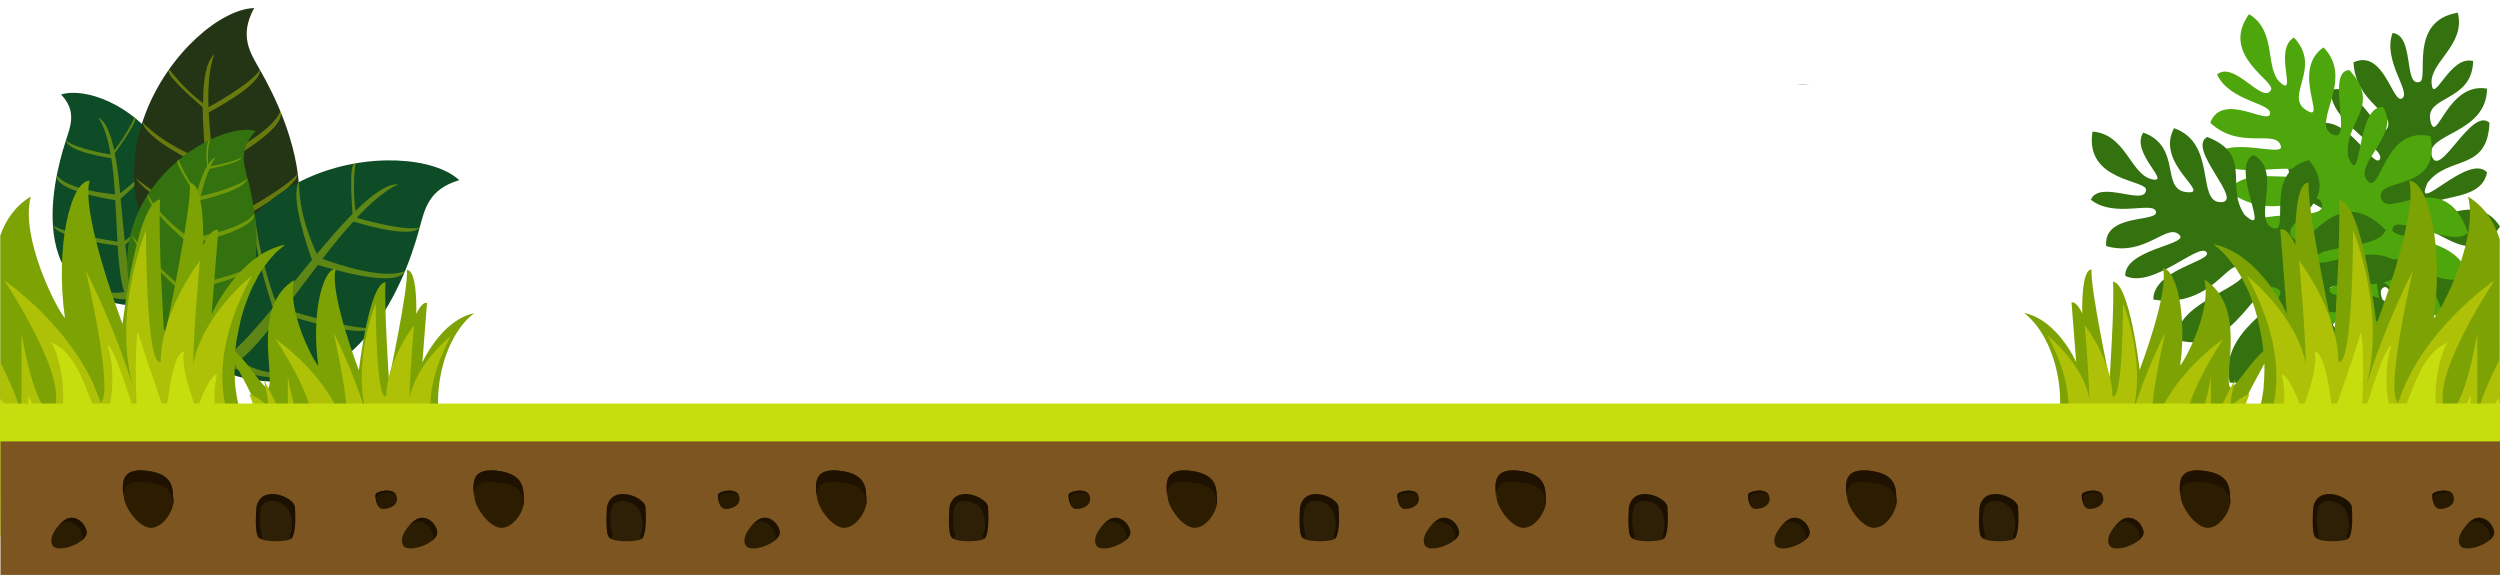<?xml version="1.0" encoding="utf-8"?>
<!-- Generator: Adobe Illustrator 18.0.0, SVG Export Plug-In . SVG Version: 6.00 Build 0)  -->
<!DOCTYPE svg PUBLIC "-//W3C//DTD SVG 1.1//EN" "http://www.w3.org/Graphics/SVG/1.1/DTD/svg11.dtd">
<svg version="1.1" id="Camada_1" xmlns="http://www.w3.org/2000/svg" xmlns:xlink="http://www.w3.org/1999/xlink" x="0px" y="0px"
	 viewBox="0 0 1024 235.5" enable-background="new 0 0 1024 235.5" xml:space="preserve">
<path fill="#33720F" d="M946.9,138.9c0,0,15.6-17.3,16-21.8c0.4-4.4-23.8,9.6-36-3.7c7.7-18.8,31,1.2,33.2-4.5
	c2.5-11-29.7-0.8-33-17.6c19-11.6,37.8,11.7,42.2,7.5c5.7-11.5-31.8-8-32.4-33.4c14.2-7.2,31.8,24.1,35.9,15.8
	c4-7-19.2-5.7-23.4-30.4c12-4,22.9,18.7,25.4,14.4c2.5-4.3-21.4-16.1-19.9-28.3c9.9-3.7,19.9,19.4,22.7,16
	c4.3-6.6-12.9-10.4-13.6-27.4c12.5-5.6,16,17.3,19.9,14.8c3.9-2.5-8.1-15.4-3.9-26.8c9,0.9,4.5,21.8,10.9,20.1
	c4.4-0.5-4.9-25,15.8-28.4c3.4,13.2-11.6,20.3-10.7,29.1c0.8,8.8,7.5-11.9,17-9.3c-0.4,17-19.9,13.9-17.5,24.5
	c2.4,10.6,6.8-16.1,23.2-13.2c-0.2,18.8-25.8,18.2-22.6,27.7c3.2,9.5,16.3-20.5,23.6-13.7c-0.9,20.3-16.6,13.1-25.4,24.6
	c-6.4,14.6,16.8-12.6,24.4-4.3c-2.5,13.4-24.9,7.8-25.8,16.7c-0.9,8.9,20.6-11.3,31.1,5.5c-13.2,20-27.9-4.7-32.3,3.8
	c-4.4,8.5,28.4,8.6,15.2,35.1c-9.1,0-15.2-27.2-20.9-23c-3.6,2.7,17,20.7,8.6,34.7c-12.7-0.4-13.4-28.6-18.4-25.6
	c-5,3,10.4,16.5-0.6,29.7c-9.8-4.1-4.3-27.5-9.5-28.1c-4.5,6.5-12.3,15.9-17.2,20.8L946.9,138.9z"/>
<path fill="#4DA60C" d="M973.4,142.6c0,0-1.2-23.3-4.1-26.7c-2.9-3.4-10,23.6-28.1,22.8c-7.8-18.7,22.8-21,20.3-26.6
	c-6.1-9.5-21.6,20.4-35.8,10.9c5.2-21.6,35-18.5,35.2-24.6c-4.1-12.2-28.2,16.9-46.5-0.7c4.9-15.1,39.5-5.4,36.6-14.3
	c-2.1-7.7-17.7,9.5-38.1-4.9c5.6-11.3,29.4-3,28.1-7.8c-1.3-4.8-26.5,3.8-34.1-5.9c4.4-9.6,27.8-0.4,27.4-4.7
	c-1.7-7.7-16.5,1.8-29-9.8c4.9-12.8,23.5,0.9,24.5-3.6c1-4.5-16.6-5.1-21.7-16.2c7-5.8,18.6,12.2,22,6.5c2.7-3.5-21.2-14.2-8.9-31.2
	c11.7,7,6.2,22.5,13,28.2c6.8,5.7-3.1-13.8,5.4-18.6c11.8,12.4-4.2,23.9,5,29.7c9.2,5.8-6.6-16.2,7.1-25.7
	c13.1,13.4-5.4,31.1,3.6,35.6c9,4.5-3-26,7-26.3c13.7,15-2.5,21-0.5,35.4c5.8,14.8,3-20.8,14.2-20.3c7.8,11.2-12.1,23.2-6.4,30.1
	c5.6,7,6.5-22.6,25.9-18.1c4.8,23.5-23,16.4-20.2,25.5c2.9,9.1,26.1-14,35.6,14.1c-6.5,6.4-30-8.5-31-1.5
	c-0.7,4.5,26.7,2.6,30.6,18.4c-9.3,8.7-29.7-10.8-31.1-5.1c-1.4,5.7,19,4.3,20.6,21.4c-9.8,4.1-22.5-16.4-26.6-13.1
	c1.4,7.8,2.6,19.9,2.5,26.9L973.4,142.6z"/>
<path fill="#33720F" d="M964.6,153.1c0,0-11.4-20.3-15.5-22.1c-4.1-1.8,1.5,25.6-15,32.9c-15.3-13.3,11.1-28.9,6.4-32.9
	c-9.7-5.8-10.3,27.9-27.2,25.7c-4.9-21.7,23.1-32.1,20.6-37.6c-9.1-9.1-17.7,27.6-42,20.1c-2.3-15.7,33-22.5,26.4-29
	c-5.3-6-11.6,16.4-36.3,12.5c0-12.6,25-15.8,21.7-19.5c-3.3-3.7-22.1,15.2-33.2,9.8c-0.3-10.6,24.7-12.7,22.5-16.4
	c-4.9-6.2-14,8.9-30.3,4.2c-1.3-13.6,21.5-9.6,20.4-14.1c-1.1-4.5-17.1,2.8-26.7-4.9c3.7-8.3,22.1,2.7,22.6-3.9
	c0.9-4.3-25.3-3.3-21.9-24c13.6,1,15.5,17.4,24.2,19.5c8.6,2-8.9-10.9-3.4-19.1c16,5.8,6.9,23.3,17.7,24.4
	c10.8,1.1-13.1-11.6-5.1-26.2c17.7,6.2,9,30.3,19.1,30.3c10,0-14.2-22-5.5-26.7c18.9,7.4,7.1,20,15.3,31.9
	c11.8,10.7-6.6-20,3.7-24.5c12,6.6-0.5,26.1,7.6,29.8c8.1,3.7-4.2-23.1,15.1-27.7c14.7,18.9-13.3,24.9-6.7,31.8
	c6.6,6.9,17.2-24.2,38.1-3.2c-2.9,8.6-30.6,5.7-28.5,12.5c1.4,4.3,25-9.5,35.6,2.9c-4.5,12-31.4,3.6-30.1,9.3
	c1.3,5.7,18.9-4.6,28,10c-7,8-27.5-4.7-29.6,0c4.7,6.3,11.2,16.7,14.2,23L964.6,153.1z"/>
<path fill="#0D4C26" d="M56.9,125.4C100.3,69.1,45.7,32.5,25,38.7c6.5,6.8,3.9,12.9,2,18.8C25.2,63.4,4.7,123.1,56.9,125.4z"/>
<path opacity="0.5" fill="#AEC107" d="M55.3,121c4.6-5.2,15.1-19.8,15.7-25.6c-9.3,14.5-14.5,20.4-16.8,22.6
	c-1.3-4.3-2.1-10.6-2.9-17.7c3.5-3.2,18.1-16.6,20.7-23.4c-8.5,11.1-18,19.4-20.9,21.8c-0.6-5.5-1.1-11.5-1.7-17.3
	c3.8-3.3,16.9-15,17.1-20.3c-5.3,8.8-14.3,15.8-17.3,18C48.7,73.2,48,67.6,47,62.8c3.2-4.4,10.2-14.6,8.1-14.7
	c-2.8,6.1-6.4,11-8.3,13.5c-1.5-6.9-3.5-12-6.5-13.4c2.4,3.6,4,8.9,5,15.1c0,0-14.7-2.4-18.2-5.8c0.3,4.7,18.3,7.3,18.5,7.3
	c0.7,4.6,1.2,9.7,1.5,14.8c-4.4-0.4-19.9-2.3-23.8-7.8c-1,5.9,18.6,9.3,23.9,10.2c0.4,5.8,0.6,11.6,0.9,17
	c-5.9-0.9-22.2-3.7-26.4-6.7c1.5,4.6,19.9,7.5,26.5,8.3c0.5,7.9,1.2,14.7,2.7,19c-4.5,0.8-16.2,1.1-24.8-14
	c3.3,14,20.2,17.3,26.3,17c0.4,0.6,0.9,1,1.4,1.3l2.8-0.9C56.2,122.6,55.7,121.9,55.3,121z"/>
<path fill="#233515" d="M86.8,129.1c-68.2-54-9.9-125,17.3-125.8c-6.3,11.6-1.5,18.4,2.3,25.2C110.2,35.3,150.9,103.5,86.8,129.1z"
	/>
<path fill="#9EC012" d="M72.5,116.9c26.3,15.2,33.4,15.3,33.4,15.3s20.4-4.8,21.7-35.3c4.7,20.8-15.8,38.1-21.1,40
	C101.2,135.7,77,124.2,72.5,116.9z"/>
<path opacity="0.5" fill="#AEC107" d="M122,71.1c-4.5,5.7-23.9,16.4-31,20.2c-1-7.1-2.2-14.8-3.2-22.4c6.4-3.4,29.8-16.2,27.1-23.5
	c-3.4,8.8-22.1,17.9-27.5,20.4c-0.9-6.8-1.6-13.5-1.9-19.8c0.2-0.1,21.9-11.3,21-17.5c-3.5,5.9-21.1,15.4-21.1,15.4
	c-0.3-8.5,0.3-16.1,2.4-21.7c-3.4,3-4.6,10.5-4.6,20.1c-3.1-2.3-8.7-7.1-13.8-13.8C66.7,29.5,78,39.6,83,43.9
	c0.1,6.6,0.6,14.1,1.3,21.9c-4.3-1.5-17.2-6.7-26-15.8c1.5,6.9,20.8,16.3,26.3,18.9c0.8,7.8,1.6,15.7,2.4,23.1
	c-4.2-1.9-18.1-8.5-31.5-19.1c5,7.6,26.5,18.7,31.7,21.3c1.4,14.7,1.9,27.1-0.8,31.9l3.7-0.1c4.1-4.3,3.2-17.1,1.1-32.7
	C99.2,89.3,121.2,77.7,122,71.1z"/>
<path fill="#0D4C26" d="M86.9,150.5c-10-86.4,81.4-95.4,101.2-76.7c-12.6,3.7-14.1,11.9-16.2,19.4
	C169.8,100.8,150.3,177.7,86.9,150.5z"/>
<path opacity="0.5" fill="#AEC107" d="M171.9,93.2c-6.7,1.7-25.8-4-25.8-4c5.8-6.2,11.6-11.2,17-13.7c-4.5-0.3-10.6,4.1-17.5,10.9
	c-0.5-3.8-1.1-11.2,0-19.5c-2.6-1-1.7,14-1.2,20.7c-4.6,4.7-9.6,10.4-14.6,16.4c-2-4.2-7.5-16.9-7.3-29.6c-3.8,5.9,3.2,26.3,5.3,32
	c-4.9,6-9.9,12.2-14.6,18c-1.6-4.3-6.8-18.8-8.8-35.8c-1.9,8.9,5.6,32,7.4,37.5c-6.1,7.3-11.7,13.8-16.4,17.8
	c-1.1-3.7-2.9-13.1-3.3-34.3c-3.6,6.8-1.8,28.6-0.2,37c-1.1,0.7-2.2,1.3-3.2,1.5l2.7,2.5c0.8,0,1.7-0.3,2.7-0.6
	c7.1,3.9,29.5,9.9,43.6-3.5c-21.3,11.6-34.9,4.5-39.6,1.1c5-3.8,10.8-10.9,17.2-19.3c8.5,2.8,32.3,10.2,37.5,6
	c-7.2,0.9-28.5-5.3-36.2-7.7c4.3-5.7,8.9-12,13.6-18.1c6.9,2.1,32.5,9.6,35.7,2.5c-8.6,3.8-28.3-2.9-33.8-5
	c4.2-5.4,8.4-10.7,12.7-15.3C144.9,90.8,168.1,98.2,171.9,93.2z"/>
<path fill="#33720F" d="M66,145c-40.4-54.7,18.1-96.4,38.8-91.4c-7.1,7.5-4.9,13.6-3.4,19.5C102.9,79,119.6,138.8,66,145z"/>
<path opacity="0.5" fill="#AEC107" d="M72.5,138.7c1.9-4.5,3.1-11.6,4.2-19.8c6.9-1.4,25.9-5.7,27.8-10.5
	c-4.5,3.4-21.4,7.5-27.6,8.9c0.7-5.6,1.4-11.6,2.1-17.6c5.5-1.2,25.8-6.2,25.2-12.2c-4.4,6-20.4,9-24.9,9.8
	c0.7-5.3,1.6-10.5,2.6-15.3c0.2,0,18.8-4.1,19.4-8.9c-3.9,3.8-19.1,7.3-19.1,7.3c1-4.2,2.2-8,3.6-11.2c2.8-0.6,12.9-2.7,13.2-4.8
	c-3.4,2-10.5,3.3-12.8,3.7c0.7-1.4,1.4-2.6,2.1-3.7c-1.1,0.5-2.1,1.5-3,2.9c-0.2-1.8-0.4-6,0.7-10.2c-1.9,0.9-1.5,8.1-1.2,11
	c-1.6,2.6-2.9,6.2-4.1,10.6c-1.8-2.4-5.1-7.2-7.6-13.3c-2.2,0.3,4.3,10.2,7.2,14.5c-1.3,5-2.4,10.8-3.5,16.8
	c-3-2-11.6-8.5-16.4-17.2C60.4,85,73,96.1,76.7,99.2c-1,6-2,12.2-2.9,17.9c-2.8-2.3-11.9-10.1-19.9-20.9
	c2.2,6.8,16.2,19.5,19.6,22.6c-1.3,7.4-2.6,13.9-4.2,18.5c-2.2-2.1-7.1-7.7-15.6-22c0.2,6,9.9,20.2,14.2,25.2c-0.5,1-1,1.7-1.6,2.3
	l2.8,0.7c0.6-0.3,1.1-0.8,1.6-1.5c6.3-0.1,23.9-4.7,28.2-19.4C89,138.7,77,139.2,72.5,138.7z"/>
<path fill="#7DA204" d="M101.1,186.3c-2-2.8-1.9-4.9-1.9-4.9s2.8,3.1,6.6,1.8c3.9-1.3,1.5-9.8,1.5-9.8s2.7,2.2,3.3,5.3
	c1.9-0.7,1.1-2.7,1-5.8c2.2,2.7,4.4,6.4,6.8,8.6c2.3-2.3,1.4-9.4,1.4-9.4s4.1,9.1,7.8,8.5c3.7-0.6,3.2-16.5-0.9-23.7
	c9.8,3.9,11.8,22.8,14.6,22.2c2.8-0.5,4.3-13.8,1.6-21.4c2-0.5,8.7,22.3,8.7,22.3s-1.2-19.2,0.1-26.3c2.3,7.5,8.2,24.4,8.2,24.4
	s1.6-18.9,5.2-18.6c-1.2,4.9,3.7,16.9,3.7,16.9s3.5-10.3,5.9-10.3c-3.2,13.4,4.7,21.4,4.7,21.4L101.1,186.3z"/>
<path fill="#281A00" d="M12.8,208.4c-2.1-0.3-2.9-4.7-2.6-5.9c0.3-1.3,7.7-3.1,8.7,0.9C19.9,207.4,14.9,208.8,12.8,208.4"/>
<path fill="#1B0F00" d="M10.8,203.2c0.2-1.1,5.7-2.6,7.9-0.4c-1.5-3.2-8.2-1.5-8.4-0.3c-0.2,1,0.2,3.9,1.5,5.3
	C10.9,206.3,10.6,204.1,10.8,203.2"/>
<path fill="#7DA204" d="M1024,98.4c-2.1-7.1-6-13.5-13.1-17.9c4.4,16.8-10.4,45.9-14,49.8c4.1-29.2-2.3-56-10.1-56.3
	c3.8,13.9-13.4,58.8-13.4,58.8s-5.7-50.3-15.4-51c0.9,14.2-1.9,56.3-1.9,56.3s-11.2-51.8-10.5-63.3c-6.3-0.1-5.4,25.5-5.4,25.5
	s-3.2-7.4-6.2-6.3c1,12.6,2.7,34.5,2.7,34.5s-10.8-24.4-30.1-28.5c0.7,0.6,1.4,1.2,2.1,1.8c0.2,0.2,0.4,0.4,0.7,0.6
	c0.5,0.4,0.9,0.9,1.4,1.3c0.3,0.3,0.5,0.5,0.7,0.8c0.4,0.4,0.8,0.9,1.2,1.3c0.2,0.3,0.5,0.6,0.7,0.9c0.4,0.5,0.7,0.9,1.1,1.4
	c0.2,0.3,0.4,0.6,0.7,0.9c0.3,0.5,0.7,1,1,1.5c0.2,0.3,0.4,0.6,0.6,1c0.3,0.5,0.7,1.1,1,1.6c0.2,0.3,0.4,0.6,0.5,1
	c0.3,0.6,0.6,1.2,0.9,1.7c0.2,0.3,0.3,0.6,0.5,0.9c0.3,0.6,0.6,1.3,0.9,1.9c0.1,0.3,0.3,0.6,0.4,0.9c0.3,0.7,0.6,1.3,0.8,2
	c0.1,0.3,0.2,0.6,0.3,0.8c0.3,0.7,0.5,1.4,0.8,2.2c0.1,0.3,0.2,0.5,0.3,0.8c0.3,0.8,0.5,1.6,0.7,2.3c0.1,0.2,0.1,0.4,0.2,0.7
	c0.2,0.8,0.5,1.7,0.7,2.5c0,0.2,0.1,0.4,0.1,0.6c0.2,0.9,0.4,1.8,0.6,2.7c0,0.1,0.1,0.3,0.1,0.4c0.2,0.9,0.4,1.9,0.5,2.8
	c0,0.1,0,0.2,0.1,0.3c0.2,1,0.3,2,0.5,3c0,0,0,0.1,0,0.1c0.1,1,0.3,2.1,0.4,3.1c-6.5,5.8-10.7,14.2-13.6,15
	c-3-4.8,7.1-33.4-10.6-44.3c3.1,11.9-7.4,32.4-9.9,35.2c2.9-20.7-1.6-39.6-7.1-39.8c2.7,9.8-9.5,41.6-9.5,41.6s-4.1-35.5-10.9-36.1
	c0.6,10.1-1.4,39.8-1.4,39.8s-7.9-36.6-7.4-44.8c-4.4-0.1-3.8,18-3.8,18s-2.3-5.2-4.4-4.5c0.7,8.9,1.9,24.4,1.9,24.4
	s-7.6-17.3-21.3-20.1c16.1,12.5,19.6,47.3,7.6,57.2l85.5-0.6c0.9-1.3,1.6-2.7,2.3-4.2l99.4-0.7V98.4z M927.5,152.1c0,1-0.1,2-0.1,3
	c0,0.1,0,0.2,0,0.3c-0.1,1-0.1,1.9-0.2,2.9c0,0.1,0,0.2,0,0.3c-0.1,1-0.2,1.9-0.4,2.8c0,0.1,0,0.1,0,0.2c-0.6,4-1.7,7.6-3.1,10.8
	c-1.2,0.8-2.8,1.4-4.6,1.1c-4.8-0.7,1.8-12.4,8.4-24.6v0c0,1.1,0,2.1,0,3.2C927.5,151.9,927.5,152,927.5,152.1"/>
<path fill="#AEC107" d="M923.3,186.3l4.6-11.5c0,0-3.5,6.4-8.6,5c-5-1.4,2.1-18.4,2.1-18.4s-5.4,1.9-7.2,5.2
	c-1.8,1.1,1.3-11.2,1.3-11.2s-8.3,14.9-9.9,22.6c0-7,0-23.7,0-23.7s-4.1,25-9.2,22.3c-5.2-8.7,14.2-37.7,14.2-37.7
	s-21.3,14.4-28,35.5c-4-2.9,4.3-38.2,4.3-38.2s-7.8,14.8-13.8,34.4c6.6-21.9-3.5-46.3-3.5-46.3s0,39.8-4.3,38.1
	c-0.3-15.2-11.4-29.2-11.4-29.2s1.6,17.1,1.9,30.2c-2.5-14.4-17.1-25.9-17.1-25.9c18.2,33.3,1.7,50.1,1.7,50.1L923.3,186.3z"/>
<path fill="#AEC107" d="M1024,182.1v-35.2c-3.6,7.1-8.1,16.9-9.3,23.2c0-9.9,0-33.5,0-33.5s-5.8,35.4-13,31.5
	c-7.3-12.4,20.1-53.3,20.1-53.3s-30.1,20.4-39.5,50.2c-5.7-4.2,6-54,6-54s-11.1,20.9-19.6,48.7c9.4-31-4.9-65.5-4.9-65.5
	s0.1,56.3-6,54c-0.4-21.5-16.1-41.4-16.1-41.4s2.3,24.2,2.8,42.7c-3.6-20.4-24.2-36.6-24.2-36.6c25.8,47.2,2.4,70.9,2.4,70.9
	L1024,182.1z"/>
<path fill="#7DA204" d="M173,148.5c0,0,1.2-15.5,1.9-24.4c-2.1-0.7-4.4,4.5-4.4,4.5s0.6-18.1-3.8-18c0.5,8.2-7.4,44.8-7.4,44.8
	s-2-29.7-1.4-39.8c-6.8,0.5-10.9,36.1-10.9,36.1s-12.2-31.7-9.5-41.6c-5.5,0.2-10.1,19.1-7.1,39.8c-2.5-2.8-13-23.3-9.9-35.2
	c-17.6,10.9-7.6,39.5-10.6,44.3c-3-0.8-7.1-9.2-13.6-15c0.1-1,0.2-2.1,0.4-3.1c0,0,0-0.1,0-0.1c0.1-1,0.3-2,0.5-3
	c0-0.1,0-0.2,0.1-0.3c0.2-0.9,0.3-1.9,0.5-2.8c0-0.1,0.1-0.3,0.1-0.4c0.2-0.9,0.4-1.8,0.6-2.7c0-0.2,0.1-0.4,0.1-0.5
	c0.2-0.8,0.4-1.7,0.7-2.5c0.1-0.2,0.1-0.4,0.2-0.7c0.2-0.8,0.5-1.6,0.7-2.3c0.1-0.3,0.2-0.5,0.3-0.8c0.3-0.7,0.5-1.5,0.8-2.2
	c0.1-0.3,0.2-0.6,0.3-0.8c0.3-0.7,0.6-1.4,0.8-2c0.1-0.3,0.3-0.6,0.4-0.9c0.3-0.6,0.6-1.3,0.9-1.9c0.2-0.3,0.3-0.6,0.5-0.9
	c0.3-0.6,0.6-1.2,0.9-1.8c0.2-0.3,0.4-0.6,0.5-1c0.3-0.6,0.6-1.1,1-1.6c0.2-0.3,0.4-0.7,0.6-1c0.3-0.5,0.7-1,1-1.5
	c0.2-0.3,0.4-0.6,0.7-0.9c0.4-0.5,0.7-0.9,1.1-1.4c0.2-0.3,0.5-0.6,0.7-0.9c0.4-0.5,0.8-0.9,1.2-1.3c0.2-0.3,0.5-0.5,0.7-0.8
	c0.4-0.5,0.9-0.9,1.4-1.3c0.2-0.2,0.4-0.4,0.7-0.6c0.7-0.6,1.4-1.2,2.1-1.8c-19.3,4-30.1,28.5-30.1,28.5s1.7-22,2.7-34.5
	c-3-1-6.2,6.3-6.2,6.3s0.9-25.5-5.4-25.5c0.7,11.5-10.5,63.3-10.5,63.3S64.6,96,65.6,81.7c-9.6,0.8-15.4,51-15.4,51S33,87.9,36.7,74
	c-7.8,0.2-14.2,27-10.1,56.3c-3.5-3.9-18.4-33-14-49.8c-6.5,4-10.3,9.7-12.5,16V180l98.7,0.7c0.6,1.5,1.4,2.9,2.3,4.2l85.5,0.6
	c-12-10-8.6-44.8,7.6-57.2C180.6,131.2,173,148.5,173,148.5 M104.5,173.3c-1.8,0.3-3.3-0.3-4.6-1.1c-1.4-3.2-2.5-6.9-3.1-10.8
	c0-0.1,0-0.1,0-0.2c-0.1-0.9-0.3-1.9-0.4-2.8c0-0.1,0-0.2,0-0.3c-0.1-0.9-0.2-1.9-0.2-2.8c0-0.1,0-0.2,0-0.3c-0.1-1-0.1-2-0.1-3
	c0-0.1,0-0.1,0-0.2c0-1.1,0-2.1,0-3.2v0C102.7,160.8,109.3,172.6,104.5,173.3"/>
<path fill="#AEC107" d="M100.2,186.3l-4.6-11.5c0,0,3.5,6.4,8.6,5c5-1.4-2.1-18.4-2.1-18.4s5.4,1.9,7.2,5.2
	c1.8,1.1-1.3-11.2-1.3-11.2s8.3,14.9,9.9,22.6c0-7,0-23.7,0-23.7s4.1,25,9.2,22.3c5.2-8.7-14.2-37.7-14.2-37.7s21.3,14.4,28,35.5
	c4-2.9-4.3-38.2-4.3-38.2s7.8,14.8,13.8,34.4c-6.6-21.9,3.5-46.3,3.5-46.3s0,39.8,4.3,38.1c0.3-15.2,11.4-29.2,11.4-29.2
	s-1.6,17.1-1.9,30.2c2.5-14.4,17.1-25.9,17.1-25.9c-18.2,33.3-1.7,50.1-1.7,50.1L100.2,186.3z"/>
<path fill="#AEC107" d="M79.1,149.5c0.4-18.5,2.8-42.7,2.8-42.7s-15.7,19.9-16.1,41.4c-6.1,2.3-6-54-6-54s-14.3,34.6-4.9,65.5
	C46.3,131.9,35.2,111,35.2,111s11.7,49.8,6,54c-9.5-29.8-39.5-50.2-39.5-50.2s27.4,41,20.1,53.3c-7.1,3.9-13-31.5-13-31.5
	s0,23.6,0,33.5c-1.2-6-5.3-15-8.7-21.9v33.9l100.7,1.7c0,0-23.4-23.8,2.4-70.9C103.3,112.8,82.7,129,79.1,149.5"/>
<g>
	<g>
		<path fill="#C6DE0E" d="M1024,182.1v-11.7c-1.3-1.4-0.5-3.9-0.3-7.4c-3.1,3.8-6.2,9-9.6,12.2c-3.3-3.3-2-13.3-2-13.3
			s-5.8,12.8-11,12c-5.2-0.8-4.5-23.4,1.3-33.5c-13.8,5.5-16.6,32.2-20.6,31.4c-4-0.8-6.1-19.5-2.3-30.2
			c-2.8-0.7-12.3,31.6-12.3,31.6s1.7-27.1-0.1-37.2c-3.2,10.5-11.6,34.5-11.6,34.5s-2.3-26.7-7.4-26.3c1.7,6.9-5.2,23.9-5.2,23.9
			s-4.9-14.6-8.3-14.6c4.5,18.9-6.6,30.2-6.6,30.2L1024,182.1z"/>
		<path fill="#C6DE0E" d="M0.2,182.1l95.3,1.6c0,0-11.1-11.3-6.6-30.3c-3.4,0-8.3,14.6-8.3,14.6s-6.9-17-5.2-23.9
			c-5.1-0.4-7.4,26.3-7.4,26.3s-8.3-24-11.6-34.5c-1.7,10.1-0.1,37.2-0.1,37.2s-9.5-32.3-12.3-31.6c3.9,10.7,1.7,29.5-2.3,30.2
			c-4,0.8-6.8-25.9-20.6-31.4c5.8,10.2,6.5,32.7,1.3,33.5c-5.2,0.8-11-12-11-12s1.3,10-2,13.3c-3.2-3.1-6.3-8.1-9.3-11.8v3.2
			c0.1,1,0.2,1.9,0,2.6V182.1z"/>
		<path fill="#C6DE0E" d="M1024,220H0.2c-0.2,0-0.2-54.7,0-54.7H1024V220z"/>
	</g>
</g>
<rect x="0.2" y="180.8" fill="#7D5521" width="1023.8" height="54.7"/>
<path fill="#2C1D00" d="M334.7,203.7c0,3.7,6,12.7,11.2,12.5s9.5-7.7,9-11.4c-0.4-3.7,0.9-10.7-11.2-12S334.7,200,334.7,203.7"/>
<path fill="#201200" d="M343.7,197.6c11.1,0.9,10.7,5.6,11,9.4c0.2-0.8,0.3-1.5,0.2-2.2c-0.4-3.7,0.9-10.7-11.2-12
	c-11.2-1.3-9.6,6.9-9.2,11C334.6,198,337.2,196.9,343.7,197.6"/>
<path fill="#2B1D02" d="M305.6,223.6c2.3,3.2,14.7-1.5,13.8-6c-1-4.4-5.4-6.8-8.6-4.8C307.6,214.7,303.2,220.4,305.6,223.6"/>
<path fill="#1D1200" d="M319.3,217.6c-1-4.4-5.4-6.8-8.6-4.8c-1,0.6-2,1.5-3,2.7c0.5-0.4,1-0.8,1.4-1.1c3.2-2,7.6,0.4,8.6,4.8
	c0.2,0.8-0.1,1.6-0.6,2.3C318.7,220.4,319.6,219,319.3,217.6"/>
<path fill="#281A00" d="M296.7,208.4c-2.1-0.3-2.9-4.7-2.6-5.9c0.3-1.3,7.7-3.1,8.7,0.9C303.8,207.4,298.8,208.8,296.7,208.4"/>
<path fill="#1B0F00" d="M294.7,203.2c0.2-1.1,5.7-2.6,7.9-0.4c-1.5-3.2-8.2-1.5-8.4-0.3c-0.2,1,0.2,3.9,1.5,5.3
	C294.8,206.3,294.5,204.1,294.7,203.2"/>
<path fill="#2E2006" d="M389.8,220.2c-2.1-2.2,0.9-14.7,0.9-14.7s12.2-2.8,13.3,2.7c1,5.4,0.3,10.3-0.4,12.1
	C402.9,222,391.9,222.4,389.8,220.2"/>
<path fill="#1C1100" d="M391.2,219.5c-0.1-1.9-1.6-4.6-0.6-10.5c1-5.9,8.7-4.1,11.1-0.7c2.4,3.4,2,9.1,1.1,10.4
	c-0.9,1.3,0.6,3.1,1.4,0.1c0.8-2.9,0.8-7.2,0.5-11.2c-0.3-4-13.8-9.6-15.8,0.1c0,0-0.9,11,0.9,12.2
	C389.8,220.1,391.3,221.4,391.2,219.5"/>
<path fill="#2C1D00" d="M478.3,203.7c0,3.7,6,12.7,11.2,12.5s9.5-7.7,9-11.4c-0.4-3.7,0.9-10.7-11.2-12S478.3,200,478.3,203.7"/>
<path fill="#201200" d="M487.3,197.6c11.1,0.9,10.7,5.6,11,9.4c0.2-0.8,0.3-1.5,0.2-2.2c-0.4-3.7,0.9-10.7-11.2-12
	c-11.2-1.3-9.6,6.9-9.2,11C478.2,198,480.9,196.9,487.3,197.6"/>
<path fill="#2B1D02" d="M449.2,223.6c2.3,3.2,14.7-1.5,13.8-6c-1-4.4-5.4-6.8-8.6-4.8C451.2,214.7,446.9,220.4,449.2,223.6"/>
<path fill="#1D1200" d="M462.9,217.6c-1-4.4-5.4-6.8-8.6-4.8c-1,0.6-2,1.5-3,2.7c0.5-0.4,1-0.8,1.4-1.1c3.2-2,7.6,0.4,8.6,4.8
	c0.2,0.8-0.1,1.6-0.6,2.3C462.3,220.4,463.2,219,462.9,217.6"/>
<path fill="#281A00" d="M440.3,208.4c-2.1-0.3-2.9-4.7-2.6-5.9c0.3-1.3,7.7-3.1,8.7,0.9C447.4,207.4,442.4,208.8,440.3,208.4"/>
<path fill="#1B0F00" d="M438.3,203.2c0.2-1.1,5.7-2.6,7.9-0.4c-1.5-3.2-8.2-1.5-8.4-0.3c-0.2,1,0.2,3.9,1.5,5.3
	C438.4,206.3,438.1,204.1,438.3,203.2"/>
<path fill="#2E2006" d="M533.4,220.2c-2.1-2.2,0.9-14.7,0.9-14.7s12.2-2.8,13.3,2.7c1,5.4,0.3,10.3-0.4,12.1
	C546.5,222,535.5,222.4,533.4,220.2"/>
<path fill="#1C1100" d="M534.8,219.5c-0.1-1.9-1.6-4.6-0.6-10.5c1-5.9,8.7-4.1,11.1-0.7c2.4,3.4,2,9.1,1.1,10.4
	c-0.9,1.3,0.6,3.1,1.4,0.1c0.8-2.9,0.8-7.2,0.5-11.2c-0.3-4-13.8-9.6-15.8,0.1c0,0-0.9,11,0.9,12.2
	C533.4,220.1,534.9,221.4,534.8,219.5"/>
<path fill="#2B1D02" d="M583.8,223.6c2.3,3.2,14.7-1.5,13.8-6c-1-4.4-5.4-6.8-8.6-4.8C585.9,214.7,581.5,220.4,583.8,223.6"/>
<path fill="#1D1200" d="M597.6,217.6c-1-4.4-5.4-6.8-8.6-4.8c-1,0.6-2,1.5-3,2.7c0.5-0.4,1-0.8,1.4-1.1c3.2-2,7.6,0.4,8.6,4.8
	c0.2,0.8-0.1,1.6-0.6,2.3C596.9,220.4,597.9,219,597.6,217.6"/>
<path fill="#281A00" d="M575,208.4c-2.1-0.3-2.9-4.7-2.6-5.9c0.3-1.3,7.7-3.1,8.7,0.9C582,207.4,577.1,208.8,575,208.4"/>
<path fill="#1B0F00" d="M573,203.2c0.2-1.1,5.7-2.6,7.9-0.4c-1.5-3.2-8.2-1.5-8.4-0.3c-0.2,1,0.2,3.9,1.5,5.3
	C573.1,206.3,572.8,204.1,573,203.2"/>
<g>
	<path fill="#2C1D00" d="M613,203.7c0,3.7,6,12.7,11.2,12.5s9.5-7.7,9-11.4c-0.4-3.7,0.9-10.7-11.2-12S613,200,613,203.7"/>
	<path fill="#201200" d="M622,197.6c11.1,0.9,10.7,5.6,11,9.4c0.2-0.8,0.3-1.5,0.2-2.2c-0.4-3.7,0.9-10.7-11.2-12
		c-11.2-1.3-9.6,6.9-9.2,11C612.9,198,615.5,196.9,622,197.6"/>
	<path fill="#2E2006" d="M668.1,220.2c-2.1-2.2,0.9-14.7,0.9-14.7s12.2-2.8,13.3,2.7c1,5.4,0.3,10.3-0.4,12.1
		C681.2,222,670.2,222.4,668.1,220.2"/>
	<path fill="#1C1100" d="M669.5,219.5c-0.1-1.9-1.6-4.6-0.6-10.5c1-5.9,8.7-4.1,11.1-0.7c2.4,3.4,2,9.1,1.1,10.4
		c-0.9,1.3,0.6,3.1,1.4,0.1c0.8-2.9,0.8-7.2,0.5-11.2c-0.3-4-13.8-9.6-15.8,0.1c0,0-0.9,11,0.9,12.2
		C668.1,220.1,669.6,221.4,669.5,219.5"/>
</g>
<path fill="#2C1D00" d="M756.6,203.7c0,3.7,6,12.7,11.2,12.5s9.5-7.7,9-11.4c-0.4-3.7,0.9-10.7-11.2-12S756.6,200,756.6,203.7"/>
<path fill="#201200" d="M765.6,197.6c11.1,0.9,10.7,5.6,11,9.4c0.2-0.8,0.3-1.5,0.2-2.2c-0.4-3.7,0.9-10.7-11.2-12
	c-11.2-1.3-9.6,6.9-9.2,11C756.5,198,759.1,196.9,765.6,197.6"/>
<path fill="#2B1D02" d="M727.4,223.6c2.3,3.2,14.7-1.5,13.8-6c-1-4.4-5.4-6.8-8.6-4.8C729.5,214.7,725.1,220.4,727.4,223.6"/>
<path fill="#1D1200" d="M741.2,217.6c-1-4.4-5.4-6.8-8.6-4.8c-1,0.6-2,1.5-3,2.7c0.5-0.4,1-0.8,1.4-1.1c3.2-2,7.6,0.4,8.6,4.8
	c0.2,0.8-0.1,1.6-0.6,2.3C740.5,220.4,741.5,219,741.2,217.6"/>
<path fill="#281A00" d="M718.6,208.4c-2.1-0.3-2.9-4.7-2.6-5.9c0.3-1.3,7.7-3.1,8.7,0.9C725.7,207.4,720.7,208.8,718.6,208.4"/>
<path fill="#1B0F00" d="M716.6,203.2c0.2-1.1,5.7-2.6,7.9-0.4c-1.5-3.2-8.2-1.5-8.4-0.3c-0.2,1,0.2,3.9,1.5,5.3
	C716.7,206.3,716.4,204.1,716.6,203.2"/>
<path fill="#2E2006" d="M811.7,220.2c-2.1-2.2,0.9-14.7,0.9-14.7s12.2-2.8,13.3,2.7c1,5.4,0.3,10.3-0.4,12.1
	C824.8,222,813.8,222.4,811.7,220.2"/>
<path fill="#1C1100" d="M813.1,219.5c-0.1-1.9-1.6-4.6-0.6-10.5c1-5.9,8.7-4.1,11.1-0.7c2.4,3.4,2,9.1,1.1,10.4
	c-0.9,1.3,0.6,3.1,1.4,0.1c0.8-2.9,0.8-7.2,0.5-11.2c-0.3-4-13.8-9.6-15.8,0.1c0,0-0.9,11,0.9,12.2
	C811.7,220.1,813.2,221.4,813.1,219.5"/>
<path fill="#2C1D00" d="M893.3,203.7c0,3.7,6,12.7,11.2,12.5s9.5-7.7,9-11.4c-0.4-3.7,0.9-10.7-11.2-12
	C890.3,191.4,893.3,200,893.3,203.7"/>
<path fill="#201200" d="M902.3,197.6c11.1,0.9,10.7,5.6,11,9.4c0.2-0.8,0.3-1.5,0.2-2.2c-0.4-3.7,0.9-10.7-11.2-12
	c-11.2-1.3-9.6,6.9-9.2,11C893.2,198,895.8,196.9,902.3,197.6"/>
<path fill="#2B1D02" d="M864.2,223.6c2.3,3.2,14.7-1.5,13.8-6c-1-4.4-5.4-6.8-8.6-4.8C866.2,214.7,861.8,220.4,864.2,223.6"/>
<path fill="#1D1200" d="M877.9,217.6c-1-4.4-5.4-6.8-8.6-4.8c-1,0.6-2,1.5-3,2.7c0.5-0.4,1-0.8,1.4-1.1c3.2-2,7.6,0.4,8.6,4.8
	c0.2,0.8-0.1,1.6-0.6,2.3C877.3,220.4,878.2,219,877.9,217.6"/>
<path fill="#281A00" d="M855.3,208.4c-2.1-0.3-2.9-4.7-2.6-5.9c0.3-1.3,7.7-3.1,8.7,0.9C862.4,207.4,857.4,208.8,855.3,208.4"/>
<path fill="#1B0F00" d="M853.3,203.2c0.2-1.1,5.7-2.6,7.9-0.4c-1.5-3.2-8.2-1.5-8.4-0.3c-0.2,1,0.2,3.9,1.5,5.3
	C853.4,206.3,853.1,204.1,853.3,203.2"/>
<path fill="#2E2006" d="M948.4,220.2c-2.1-2.2,0.9-14.7,0.9-14.7s12.2-2.8,13.3,2.7c1,5.4,0.3,10.3-0.4,12.1
	C961.5,222,950.5,222.4,948.4,220.2"/>
<path fill="#1C1100" d="M949.8,219.5c-0.1-1.9-1.6-4.6-0.6-10.5c1-5.9,8.7-4.1,11.1-0.7c2.4,3.4,2,9.1,1.1,10.4
	c-0.9,1.3,0.6,3.1,1.4,0.1c0.8-2.9,0.8-7.2,0.5-11.2c-0.3-4-13.8-9.6-15.8,0.1c0,0-0.9,11,0.9,12.2
	C948.4,220.1,949.9,221.4,949.8,219.5"/>
<path fill="#2B1D02" d="M1007.8,223.6c2.3,3.2,14.7-1.5,13.8-6c-1-4.4-5.4-6.8-8.6-4.8C1009.8,214.7,1005.4,220.4,1007.8,223.6"/>
<path fill="#1D1200" d="M1021.5,217.6c-1-4.4-5.4-6.8-8.6-4.8c-1,0.6-2,1.5-3,2.7c0.5-0.4,1-0.8,1.4-1.1c3.2-2,7.6,0.4,8.6,4.8
	c0.2,0.8-0.1,1.6-0.6,2.3C1020.9,220.4,1021.8,219,1021.5,217.6"/>
<path fill="#281A00" d="M998.9,208.4c-2.1-0.3-2.9-4.7-2.6-5.9c0.3-1.3,7.7-3.1,8.7,0.9C1006,207.4,1001,208.8,998.9,208.4"/>
<path fill="#1B0F00" d="M996.9,203.2c0.2-1.1,5.7-2.6,7.9-0.4c-1.5-3.2-8.2-1.5-8.4-0.3c-0.2,1,0.2,3.9,1.5,5.3
	C997,206.3,996.7,204.1,996.9,203.2"/>
<path fill="#2C1D00" d="M50.8,203.7c0,3.7,6,12.7,11.2,12.5s9.5-7.7,9-11.4c-0.4-3.7,0.9-10.7-11.2-12S50.8,200,50.8,203.7"/>
<path fill="#201200" d="M59.8,197.6c11.1,0.9,10.7,5.6,11,9.4c0.2-0.8,0.3-1.5,0.2-2.2c-0.4-3.7,0.9-10.7-11.2-12
	c-11.2-1.3-9.6,6.9-9.2,11C50.7,198,53.3,196.9,59.8,197.6"/>
<path fill="#2B1D02" d="M21.7,223.6c2.3,3.2,14.7-1.5,13.8-6c-1-4.4-5.4-6.8-8.6-4.8C23.7,214.7,19.3,220.4,21.7,223.6"/>
<path fill="#1D1200" d="M35.4,217.6c-1-4.4-5.4-6.8-8.6-4.8c-1,0.6-2,1.5-3,2.7c0.5-0.4,1-0.8,1.4-1.1c3.2-2,7.6,0.4,8.6,4.8
	c0.2,0.8-0.1,1.6-0.6,2.3C34.8,220.4,35.7,219,35.4,217.6"/>
<path fill="#2E2006" d="M105.9,220.2c-2.1-2.2,0.9-14.7,0.9-14.7s12.2-2.8,13.3,2.7c1,5.4,0.3,10.3-0.4,12.1
	C119,222,108,222.4,105.9,220.2"/>
<path fill="#1C1100" d="M107.3,219.5c-0.1-1.9-1.6-4.6-0.6-10.5c1-5.9,8.7-4.1,11.1-0.7c2.4,3.4,2,9.1,1.1,10.4
	c-0.9,1.3,0.6,3.1,1.4,0.1c0.8-2.9,0.8-7.2,0.5-11.2c-0.3-4-13.8-9.6-15.8,0.1c0,0-0.9,11,0.9,12.2
	C105.9,220.1,107.4,221.4,107.3,219.5"/>
<path fill="#2C1D00" d="M194.4,203.7c0,3.7,6,12.7,11.2,12.5s9.5-7.7,9-11.4c-0.4-3.7,0.9-10.7-11.2-12S194.4,200,194.4,203.7"/>
<path fill="#201200" d="M203.4,197.6c11.1,0.9,10.7,5.6,11,9.4c0.2-0.8,0.3-1.5,0.2-2.2c-0.4-3.7,0.9-10.7-11.2-12
	c-11.2-1.3-9.6,6.9-9.2,11C194.3,198,196.9,196.9,203.4,197.6"/>
<path fill="#2B1D02" d="M165.3,223.6c2.3,3.2,14.7-1.5,13.8-6c-1-4.4-5.4-6.8-8.6-4.8C167.3,214.7,162.9,220.4,165.3,223.6"/>
<path fill="#1D1200" d="M179,217.6c-1-4.4-5.4-6.8-8.6-4.8c-1,0.6-2,1.5-3,2.7c0.5-0.4,1-0.8,1.4-1.1c3.2-2,7.6,0.4,8.6,4.8
	c0.2,0.8-0.1,1.6-0.6,2.3C178.4,220.4,179.3,219,179,217.6"/>
<path fill="#281A00" d="M156.4,208.4c-2.1-0.3-2.9-4.7-2.6-5.9c0.3-1.3,7.7-3.1,8.7,0.9C163.5,207.4,158.5,208.8,156.4,208.4"/>
<path fill="#1B0F00" d="M154.4,203.2c0.2-1.1,5.7-2.6,7.9-0.4c-1.5-3.2-8.2-1.5-8.4-0.3c-0.2,1,0.2,3.9,1.5,5.3
	C154.5,206.3,154.2,204.1,154.4,203.2"/>
<path fill="#2E2006" d="M249.5,220.2c-2.1-2.2,0.9-14.7,0.9-14.7s12.2-2.8,13.3,2.7c1,5.4,0.3,10.3-0.4,12.1
	C262.6,222,251.6,222.4,249.5,220.2"/>
<path fill="#1C1100" d="M250.9,219.5c-0.1-1.9-1.6-4.6-0.6-10.5c1-5.9,8.7-4.1,11.1-0.7c2.4,3.4,2,9.1,1.1,10.4
	c-0.9,1.3,0.6,3.1,1.4,0.1c0.8-2.9,0.8-7.2,0.5-11.2c-0.3-4-13.8-9.6-15.8,0.1c0,0-0.9,11,0.9,12.2
	C249.5,220.1,251,221.4,250.9,219.5"/>
<path opacity="0.7" fill="#083B72" d="M735.7,34.6c1.7,0.1,3.5,0.1,5.6,0C739.3,34.5,737.5,34.5,735.7,34.6z"/>
</svg>
